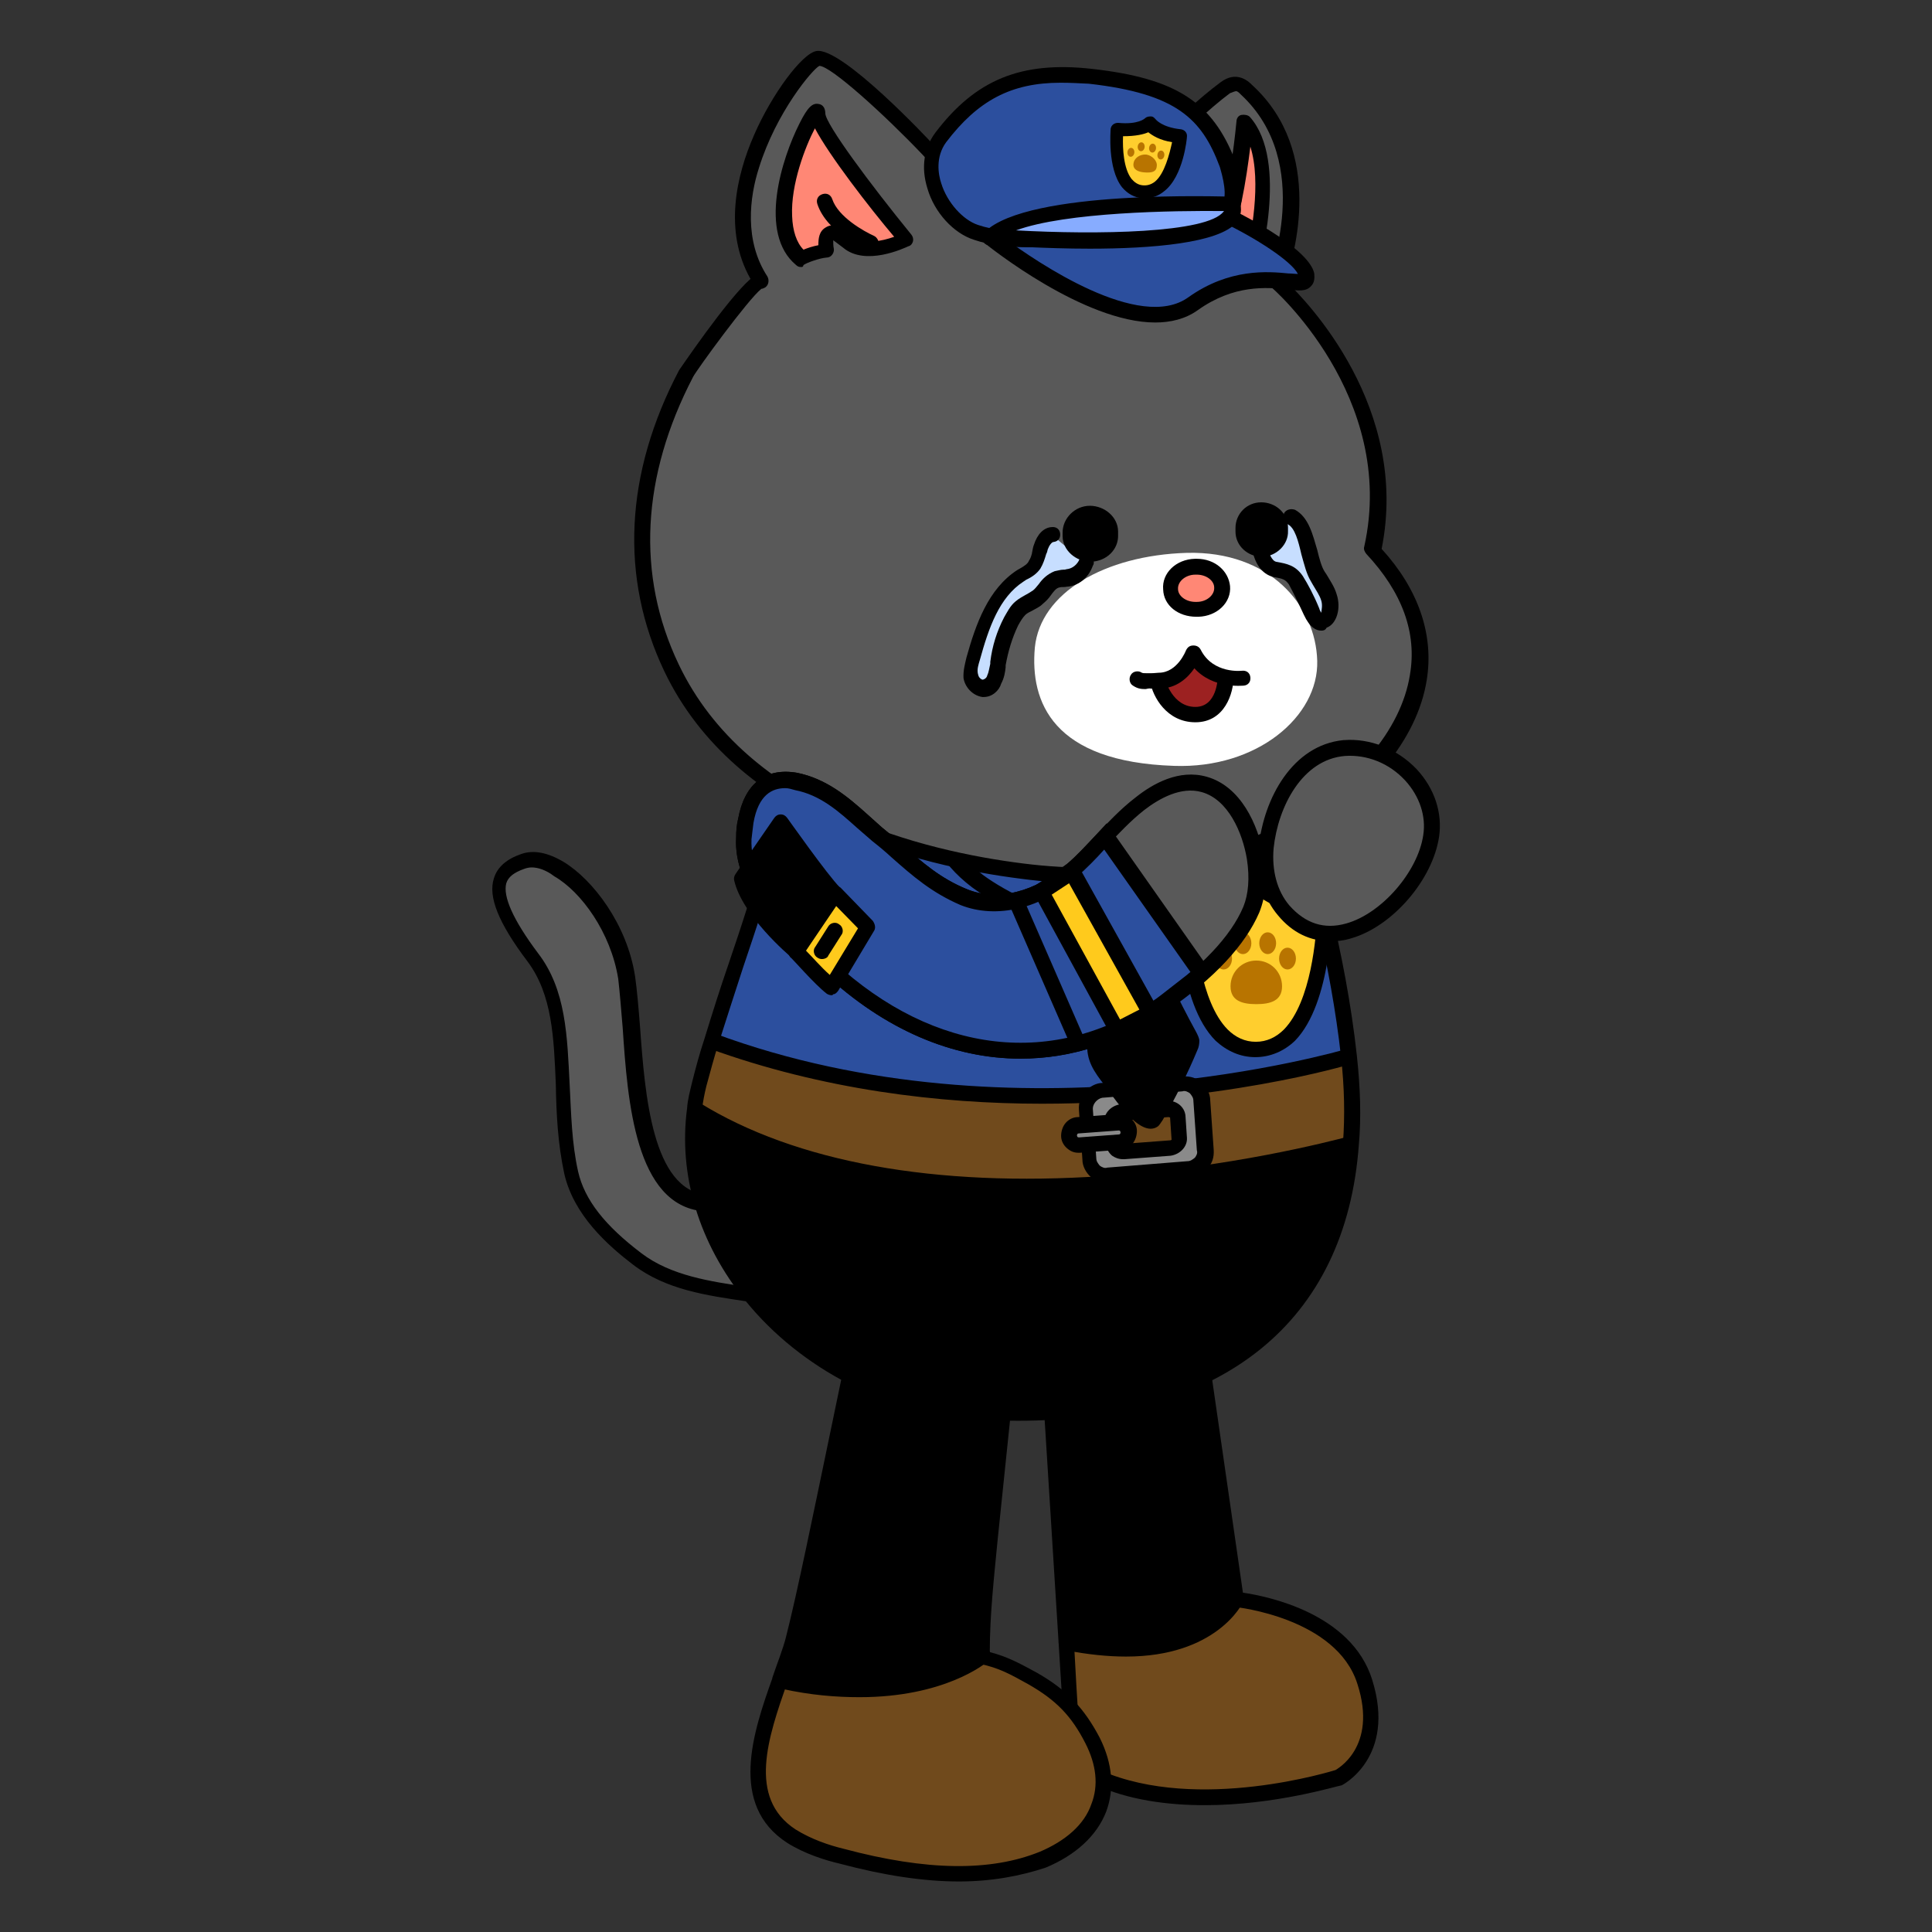<?xml version="1.0" encoding="utf-8"?>
<!-- Generator: Adobe Illustrator 26.0.3, SVG Export Plug-In . SVG Version: 6.00 Build 0)  -->
<svg version="1.1" id="레이어_1" xmlns="http://www.w3.org/2000/svg" xmlns:xlink="http://www.w3.org/1999/xlink" x="0px"
	 y="0px" viewBox="0 0 390 390" style="enable-background:new 0 0 390 390;" xml:space="preserve">
<rect x="0" y="0" width="390" height="390" fill="#333333" stroke="none"/>
<style type="text/css">
	.st0{fill:#595959;}
	.st1{fill:#704A1C;}
	.st2{fill:#2C4F9E;}
	.st3{fill:#8A8A8A;}
	.st4{fill:#FFCE2E;}
	.st5{fill:#B87400;}
	.st6{fill:#FFFFFF;}
	.st7{fill:#9C2121;}
	.st8{fill:#FF8775;}
	.st9{fill:#C7DEFF;}
	.st10{fill-rule:evenodd;clip-rule:evenodd;fill:#FF8775;}
	.st11{fill-rule:evenodd;clip-rule:evenodd;}
	.st12{fill:none;}
	.st13{fill:#FFCA1C;}
	.st14{fill:#87ACFF;}
</style>
<g>
	<g>
		<path class="st0" d="M142,242.7c-15.5-1.6-13.8-31.9-15.8-45.6s-13.9-25.8-20.7-23.4c-6.8,2.5-6.4,8.1,2,19.4
			c8.4,11.3,4.4,27.6,7.8,43.4c1.6,7.4,7.5,13.1,13.3,17.4c6.8,5.1,15.7,6.1,23.8,7.3c6.2,0.9,19.7-2.5,17-11.5
			c-0.7-2.5-3.2-4.2-5.7-4.9c-2.5-0.7-5.2-0.7-7.8-0.9C151.5,243.8,146.5,243.1,142,242.7z"/>
	</g>
	<g>
		<path d="M154.6,263.1c-0.9,0-1.6,0-2.3-0.1l-1.6-0.3c-8-1.2-16.2-2.3-22.9-7.4c-5.1-3.9-12-10-13.9-18.4c-1.3-6.1-1.6-12-1.7-18
			c-0.4-9.4-0.7-18.1-5.7-24.8c-5.9-7.8-8-13.1-6.8-16.8c0.7-2.3,2.6-3.9,5.5-4.9c2.5-0.9,5.4-0.3,8.6,1.6
			c5.9,3.6,12.8,12.6,14.4,23.1c0.4,2.8,0.7,6.4,1,10.2c1,13.9,2.5,32.9,13.5,33.9l0,0c1.5,0.1,3,0.3,4.6,0.4
			c3.2,0.3,6.4,0.7,9.3,0.9h1.5c2.2,0.1,4.5,0.1,6.7,0.9c3.3,1,5.9,3.3,6.7,6.1c0.9,3,0.3,5.8-1.6,8.1
			C166.1,261.5,159.4,263.1,154.6,263.1z M107.3,175.1c-0.4,0-1,0.1-1.5,0.3c-2,0.7-3.2,1.6-3.6,2.9c-0.7,2.6,1.3,7.3,6.4,14.1
			c5.7,7.4,5.9,16.8,6.4,26.7c0.3,5.7,0.4,11.6,1.7,17.4c1.3,5.7,5.4,10.9,12.8,16.5c5.9,4.5,13.9,5.7,21.5,6.8l1.6,0.3
			c3.9,0.6,11.2-0.7,14.2-4.4c1.3-1.5,1.6-3.2,1-5.2s-2.8-3.3-4.6-3.9c-1.9-0.6-3.8-0.6-5.9-0.7l-1.5-0.1c-3-0.1-6.2-0.6-9.4-0.9
			c-1.6-0.1-3-0.3-4.5-0.4l0,0c-13.6-1.3-15.2-21.9-16.2-37c-0.3-3.6-0.6-7.3-0.9-9.9c-1.5-9.4-7.5-17.6-12.9-20.7
			C110.2,175.6,108.6,175.1,107.3,175.1z"/>
	</g>
</g>
<g>
	<g>
		<g id="XMLID_190_">
			<g>
				<g>
					<path d="M140.2,224c-4.4,31.5,25.5,59,56.6,60.9c42.4,2.6,73-14.1,75.7-54C268.2,232.2,188.3,253.6,140.2,224z"/>
				</g>
				<g>
					<path class="st1" d="M141.2,218.9c-0.4,1.7-0.7,3.3-0.9,5.1c48,29.6,128,8.3,132.4,7c0.4-5.5,0.3-11.3-0.4-17.7
						c0,0-65.9,20-128.5-3.2C142.7,212.9,142,216,141.2,218.9z"/>
				</g>
				<g>
					<path class="st2" d="M155.6,171.9c-3.3,13.2-8.1,25.4-11.9,38.2c62.7,23.2,128.5,3.2,128.5,3.2c-4.5-41.6-22.8-82.4-22.8-82.4
						S169,141,167.1,141.3C168.8,141.3,156.2,169.8,155.6,171.9z"/>
				</g>
			</g>
			<g>
				<g>
					<path d="M205.5,286.8c-2.8,0-5.7-0.1-8.7-0.3c-17.6-1.2-35-10-46.3-23.9c-9.4-11.6-13.6-25.4-11.8-38.9c0.1-1.7,0.6-3.5,1-5.2
						c0.7-2.8,1.5-5.8,2.5-8.8c1.6-5.2,3.2-10.3,4.9-15.2c2.5-7.4,5.1-15.1,7-22.9c0.1-0.7,1.2-3,3.2-7.7c2.8-6.5,8.4-20.2,8.4-22.2
						c0,0.1,0,0.4,0.4,0.7l1-1v-1.7c1.7-0.3,78.9-9.9,82.3-10.3l1.2-0.1l0.4,1c0.1,0.4,18.4,41.5,22.9,82.8c0.7,6.4,0.9,12.5,0.4,18
						C271.7,266.8,246.9,286.8,205.5,286.8z M168.7,142.6c-0.4,2.5-2.6,8-8.6,22.3c-1.5,3.3-2.8,6.8-3,7.3c-2,8-4.6,15.7-7.1,23.1
						c-1.6,4.9-3.3,10.2-4.9,15.2c-1,3-1.7,5.9-2.5,8.7c-0.4,1.6-0.7,3.2-0.9,4.8c-1.7,12.6,2.2,25.5,11.2,36.4
						c10.9,13.2,27.3,21.8,44.1,22.8c44.4,2.8,71.5-16.4,74.1-52.5c0.4-5.4,0.3-11.2-0.4-17.4c-4.1-37-19.3-74-22.2-80.7
						C239.2,133.7,178.8,141.3,168.7,142.6z"/>
				</g>
				<g>
					<path d="M210.3,222.8c-20.6,0-44.2-2.8-67.3-11.2l0.6-1.5v-1.6l0.6,0.1c61.4,22.8,126.9,3.3,127.5,3.2l0.9,3
						C272.2,215,245.7,222.8,210.3,222.8z"/>
				</g>
				<g>
					<path d="M207.1,241.2c-23.1,0-47.9-3.8-67.7-16l-0.7-0.4V224h1.6v-1.6l0.6,0.6l0.3-0.4c19.4,12,47.6,17.1,81.5,14.8
						c25.5-1.7,45.8-7,49.6-8l1.3,2.9l-0.6,0.1C267.9,233.8,239.5,241.2,207.1,241.2z"/>
				</g>
			</g>
		</g>
	</g>
	<g>
		<g>
			<path class="st3" d="M219.2,224l0.7,10c0.1,2,1.9,3.5,3.9,3.3L240,236c2-0.1,3.5-1.9,3.3-3.9l-0.7-10c-0.1-2-1.9-3.5-3.9-3.3
				l-16.2,1.3C220.5,220.3,219,222.1,219.2,224z M224.5,226.3c-0.1-1,0.7-1.7,1.9-1.9l9.3-0.7c1-0.1,2,0.6,2,1.6l0.3,4.5
				c0.1,1-0.7,1.7-1.9,1.9l-9.3,0.7c-1,0.1-2-0.6-2-1.6L224.5,226.3z"/>
		</g>
		<g>
			<path d="M223.5,238.9c-1.3,0-2.5-0.4-3.3-1.3c-1-0.9-1.7-2.2-1.7-3.5l-0.7-10l0,0c-0.1-1.5,0.3-2.8,1.3-3.8
				c0.9-1,2.2-1.7,3.5-1.7l16.2-1.3c1.5-0.1,2.8,0.3,3.8,1.3c1,0.9,1.7,2.2,1.7,3.5l0.7,10c0.1,1.5-0.3,2.8-1.3,3.8
				c-0.9,1-2.2,1.7-3.5,1.7l-16.4,1.3C223.6,238.9,223.6,238.9,223.5,238.9z M220.6,223.8l0.7,10c0,0.6,0.3,1,0.7,1.5
				c0.4,0.3,1,0.6,1.5,0.4l16.2-1.3c0.6,0,1-0.3,1.5-0.7c0.3-0.4,0.6-0.9,0.4-1.5l-0.7-10c0-0.6-0.3-1-0.7-1.5
				c-0.4-0.3-1-0.6-1.5-0.4l-16.2,1.3C221.5,221.8,220.6,222.8,220.6,223.8L220.6,223.8z M226.7,234c-0.9,0-1.6-0.3-2.2-0.7
				c-0.7-0.6-1.2-1.5-1.3-2.3l-0.3-4.5l0,0c-0.1-1.7,1.3-3.3,3.3-3.6l9.3-0.7c2-0.1,3.6,1.2,3.8,3l0.3,4.5c0.1,1.7-1.3,3.3-3.3,3.6
				L227,234C227,234,226.8,234,226.7,234z M226.1,226.3l0.3,4.5c0,0,0.1,0.1,0.4,0.1l9.3-0.7c0.3,0,0.3-0.1,0.4-0.1l-0.3-4.5
				c0,0-0.1-0.1-0.4-0.1l-9.3,0.7C226.3,226.1,226.1,226.1,226.1,226.3z"/>
		</g>
	</g>
	<g>
		<g>
			<path class="st3" d="M217,231.1l9.9-0.7c0.6,0,1-0.6,1-1.2l-0.1-1.7c0-0.6-0.6-1-1.2-1l-9.9,0.7c-0.6,0-1,0.6-1,1.2l0.1,1.7
				C215.8,230.8,216.4,231.2,217,231.1z"/>
		</g>
		<g>
			<path d="M217.7,232.7c-0.9,0-1.6-0.3-2.3-0.9c-0.7-0.6-1.2-1.5-1.2-2.5c0-0.9,0.3-1.9,0.9-2.6s1.5-1.2,2.5-1.2l8.1-0.6
				c1,0,1.9,0.3,2.6,0.9c0.7,0.6,1.2,1.5,1.2,2.5c0,0.9-0.3,1.9-0.9,2.6c-0.6,0.7-1.5,1.2-2.5,1.2l-8.1,0.6
				C217.8,232.7,217.8,232.7,217.7,232.7z M225.8,228.2L225.8,228.2l-8.1,0.6c-0.1,0-0.3,0.1-0.3,0.4c0,0.1,0,0.1,0.1,0.3
				c0,0,0.1,0.1,0.3,0.1l0,0l8.1-0.6c0.1,0,0.3-0.1,0.3-0.4c0-0.1,0-0.1-0.1-0.3C226,228.2,226,228.2,225.8,228.2z"/>
		</g>
	</g>
	<g>
		<g>
			<path d="M231.6,184.4c-0.3,0.3-0.6,0.7-0.7,1.2c-0.1,0.4,0.1,1,0.3,1.5c3.2,7.3,6.5,14.4,10.3,21.3c0.3,0.6,0.6,1.2,0.6,1.7
				c0,0.6-0.1,1.3-0.4,1.9c-2,4.8-4.4,9.6-7,14.1c-0.3,0.4-0.6,1-1,1.3c-3.6,2.5-9-6.1-10.7-8.3c-2.2-2.8-3.8-5.1-3.5-8.7
				c0.3-3.3,1.9-6.5,2.6-9.9c1-3.9,2.3-8.8,2-12.9c0-0.7-0.6-1.2-1-1.6c-1.6-1.6-3.3-3-4.6-4.9c-1.3-1.9-2.2-4.2-1.6-6.4
				c1.3-5.5,8.7-6.4,12.6-3.3c1.6,1.3,3.3,3.2,4.6,4.6C236.7,178.5,233.8,181.7,231.6,184.4z"/>
		</g>
	</g>
	<g>
		<g>
			<path class="st2" d="M250.1,152.1c1.9,8.8-1.2,19.7-7.4,25.4c-2.6,2.3-3,2.8-6.2,2c-4.1-1-8.3-3.9-11.6-6.1
				c-2.5,2.9-4.1,9.7-7.7,11.5c-4.6,2.3-16.5-4.5-20-7.1c-5.1-3.9-9.1-9.3-8.3-16.1c1.9-13.9,18.1-21.8,30.9-23.8
				c9.1-1.3,21.6,0,28.7,6.5C251.1,146.8,249.5,149.4,250.1,152.1z"/>
		</g>
		<g>
			<path d="M214.8,187.1c-6.7,0-16.5-6.4-18.6-8c-6.7-5.1-9.7-11.2-8.8-17.6c1.9-14.2,18-22.9,32.4-25.1c9.6-1.5,22.6,0.1,30,7
				c2,1.9,1.9,4.2,1.9,5.9c0,0.9-0.1,1.7,0,2.5l0,0c2,9.6-1.3,20.9-8,26.8c-2.9,2.6-3.9,3.3-7.7,2.3c-3.8-0.9-7.5-3.5-10.7-5.4
				c-0.6,0.9-1.2,2-1.6,3.2c-1.5,3-3,6.2-5.7,7.5C217.1,187,216,187.1,214.8,187.1z M226.7,139.2c-2.2,0-4.4,0.1-6.4,0.4
				c-13.1,2-28,9.9-29.6,22.3c-0.7,5.2,1.9,10.2,7.7,14.7c4.4,3.3,14.9,8.7,18.3,7c1.7-0.9,3-3.6,4.4-6.2c0.9-1.9,1.7-3.6,2.9-4.9
				l0.9-1l2.5,1.6c2.9,1.9,6.5,4.2,9.9,5.1c2.3,0.6,2.3,0.6,4.6-1.5c5.9-5.4,8.8-15.7,7.1-24.1c-0.3-1.2-0.1-2.3-0.1-3.3
				c0.1-1.7,0.1-2.6-0.9-3.5C242.5,141.1,234.2,139.2,226.7,139.2z"/>
		</g>
	</g>
</g>
<g id="XMLID_189_">
	<g>
		<g>
			<path d="M240.2,258l-29.2,6.5c0,0,2.6,41.1,4.2,66.9c27.3,5.7,34.4-8.7,34.4-8.7L240.2,258z"/>
		</g>
		<g>
			<path class="st1" d="M215.2,331.5c0.7,11.2,1.2,19.4,1.2,20.5c0,3.3,5.1,6.8,5.1,6.8c20.5,9,48.6,0,48.6,0s10-4.8,5.4-19.4
				c-4.6-14.7-26-16.7-26-16.7S242.5,337.1,215.2,331.5z"/>
		</g>
	</g>
	<g>
		<g>
			<path d="M243.2,364.4c-7.4,0-15.4-1-22.3-4.2l-0.3-0.1c-0.6-0.4-5.7-4.2-5.7-8.1c0-1.2-0.9-15.7-1.2-20.3
				c-1.6-25.8-4.2-66.9-4.2-66.9l-0.1-1.3l32.1-7.1l9.4,65.1c4.8,0.7,21.9,4.1,26.1,17.6c4.9,15.7-6.1,21.3-6.2,21.3
				C269.9,360.5,257.5,364.4,243.2,364.4z M222.2,357.4c19.7,8.6,47.1,0,47.4-0.1c0.1-0.1,8.6-4.5,4.4-17.4
				c-4.2-13.3-24.4-15.5-24.7-15.5l-1.2-0.1l-9.3-64.1l-26.1,5.8c0.4,7.3,2.8,42.5,4.1,65.6l0,0c0.7,13.3,1.2,19.6,1.2,20.6
				C218,353.6,220.7,356.3,222.2,357.4z"/>
		</g>
		<g>
			<path d="M227.3,334.4c-3.6,0-7.7-0.4-12.3-1.3c-0.7-0.1-1.3-0.7-1.3-1.6c0-1,0.9-1.7,1.9-1.6c25.7,5.4,32.4-7.4,32.5-8
				c0.4-0.7,1.3-1.2,2.2-0.7c0.7,0.4,1.2,1.3,0.7,2C250.8,323.9,245.4,334.4,227.3,334.4z"/>
		</g>
	</g>
</g>
<g id="XMLID_188_">
	<g>
		<g>
			<path class="st1" d="M157.4,339.1c-3.9,11.2-8.4,24.5,2.3,31.3c3,2,6.5,3.2,10.2,4.1c12.6,3.3,28.1,5.7,40.6,0.6
				c10.6-4.2,15.4-13.3,10.2-24.1c-3-5.9-6.5-9.4-12.2-12.6c-3.6-2-6.2-3.5-10.3-4.2c0,0-12.8,10.7-40.2,5.1L157.4,339.1z"/>
		</g>
		<g>
			<path d="M157.4,339.1l0.6,0.3c27.4,5.7,40.2-5.1,40.2-5.1c0-8.7,0.9-17.6,1.7-26.3c1.5-14.1,2.9-28,4.4-42.1l-31.8,6.4
				c-1.3,5.2-8.7,43.8-12.3,58C159.7,333,158.5,336.1,157.4,339.1z"/>
		</g>
	</g>
	<g>
		<g>
			<path d="M193.6,379.8c-7.1,0-15.1-1.2-24.1-3.6c-3-0.7-7.1-2-10.6-4.2c-11.9-7.7-6.8-22.5-3-33.2v-0.1c1-3,2.2-5.9,2.8-8.4
				c2.2-8.6,5.7-25.8,8.6-39.7c1.9-9,3.3-16.1,3.8-18.1l0.3-1l34.8-7.1l-4.8,46.3c-0.7,7.4-1.6,15.1-1.6,22.8
				c3.5,0.9,5.9,2.2,9.4,4.1c6.2,3.5,9.7,7.3,12.8,13.2c2.6,5.2,3,10.3,1.3,14.9c-1.9,4.9-6.2,8.8-12.2,11.3
				C206,378.7,200.1,379.8,193.6,379.8z M157.4,339.1l1.5,0.6c-3.8,10.9-8.1,23.2,1.7,29.6c3.2,2,6.8,3.2,9.7,3.9
				c16.8,4.5,29.7,4.6,39.6,0.6c5.2-2.2,9-5.5,10.4-9.6c1.5-3.8,1-8-1.2-12.3c-2.8-5.5-5.9-8.7-11.5-11.9c-3.6-2-5.9-3.3-9.7-4.1
				l-1.3-0.3v-1.3c0-8.1,0.9-16.4,1.6-24.4l4.4-41.9l-28.7,5.8c-0.7,2.9-2,9.6-3.5,17.1c-2.8,13.9-6.4,31.3-8.6,39.9
				c-0.6,2.6-1.7,5.5-2.8,8.7L157.4,339.1z"/>
		</g>
		<g>
			<path d="M173.5,342.6c-4.6,0-9.9-0.4-15.7-1.7c-0.9-0.1-1.5-1-1.2-1.9c0.1-0.9,1-1.5,1.9-1.2c26.3,5.5,38.7-4.6,38.9-4.8
				c0.7-0.6,1.6-0.4,2.2,0.1c0.6,0.7,0.4,1.6-0.1,2.2C198.8,335.9,190.6,342.6,173.5,342.6z"/>
		</g>
	</g>
</g>
<g>
	<g>
		<path d="M189.8,203.1c-0.1,0-0.3,0-0.4-0.1l-12.3-4.1c-0.7-0.3-1.2-1-1-1.7l1.7-9.4c0.1-0.7,0.9-1.3,1.6-1.3l24.7,1.6
			c0.9,0,1.5,0.7,1.5,1.5l0.3,9.1c0,0.7-0.6,1.5-1.3,1.6l-14.4,2.6C190,203.1,189.8,203.1,189.8,203.1z M179.3,196.4l10.6,3.5
			l12.6-2.3l-0.3-6.4l-21.8-1.5L179.3,196.4z"/>
	</g>
</g>
<g>
	<g>
		<g>
			<path class="st4" d="M267.5,183c-10.9,0-13.9-4.9-13.9-4.9s-3,4.9-13.9,4.9c0,0-0.1,28.7,13.9,28.7S267.5,183,267.5,183z"/>
		</g>
		<g>
			<path d="M253.4,213.4c-3,0-5.7-1.2-8-3.3c-7.7-7.7-7.5-26.1-7.5-27c0-0.9,0.7-1.6,1.6-1.6c9.7,0,12.6-4.1,12.6-4.2
				c0.3-0.4,0.9-0.7,1.3-0.7c0.6,0,1,0.3,1.3,0.7c0,0,2.9,4.2,12.6,4.2c0.9,0,1.6,0.7,1.6,1.6c0,0.7,0,19.3-7.5,27
				C259.2,212.2,256.4,213.4,253.4,213.4z M241.1,184.6c0.1,4.5,1.2,17.6,6.7,23.2c1.6,1.6,3.5,2.5,5.7,2.5s4.1-0.9,5.7-2.5
				c5.5-5.7,6.5-18.7,6.7-23.2c-6.8-0.3-10.6-2.6-12.3-4.1C251.6,182,247.9,184.2,241.1,184.6z"/>
		</g>
	</g>
	<g>
		<g>
			<g>
				<path class="st5" d="M258.8,199.1c0,2.9-2.3,3.6-5.2,3.6s-5.2-0.7-5.2-3.6c0-2.9,2.3-5.2,5.2-5.2S258.8,196.2,258.8,199.1z"/>
			</g>
		</g>
		<g>
			<g>
				<g>
					<ellipse class="st5" cx="247" cy="193.5" rx="1.7" ry="2.2"/>
				</g>
			</g>
			<g>
				<g>
					<ellipse class="st5" cx="259.9" cy="193.5" rx="1.7" ry="2.2"/>
				</g>
			</g>
		</g>
		<g>
			<g>
				<g>
					<ellipse class="st5" cx="250.9" cy="190.4" rx="1.7" ry="2.2"/>
				</g>
			</g>
			<g>
				<g>
					<ellipse class="st5" cx="255.9" cy="190.4" rx="1.7" ry="2.2"/>
				</g>
			</g>
		</g>
	</g>
</g>
<g>
	<g>
		<path class="st0" d="M135.6,134.7c11.9,25,40.6,37.3,70.8,41.1c18.1,2.3,38,0.1,54.4-8.7c21.8-11.6,36.6-35.1,16.2-56.4
			c7-31.5-19.6-54.1-19.6-54.1s10.2-24.1-5.9-38.7c0,0-1.5-2.3-4.2-0.3c-8.7,6.5-22.8,21.3-26.1,27.1c0,0-14.4-1-22.1,0.3
			c0,0-7-9.6-11.9-14.9S168.4,11.1,165,11.7c-3.3,0.6-23.4,27.3-11.5,45c-0.9-1.3-14.5,17.6-15.1,18.6
			C126.9,97.3,127.5,117.8,135.6,134.7z"/>
	</g>
	<g>
		<path d="M219.7,178.3c-4.5,0-9-0.3-13.5-0.9c-20.7-2.6-57.6-11.5-72.1-41.9c-9-18.9-8-39.9,3-60.8c0.1-0.1,9.6-14.2,14.4-18.4
			c-5.5-9.7-2.8-21,0.7-29c3.6-8.3,9.7-16.5,12.6-17c5.1-0.9,22.8,18,23.6,18.9c4.2,4.5,9.7,11.9,11.5,14.4c6.8-1,17.3-0.4,20.5-0.3
			c4.2-6.5,17.6-20.5,26-26.7c1.6-1.2,2.9-1.2,3.8-1c1.3,0.3,2.2,1.2,2.6,1.6c14.7,13.5,8.4,34.5,6.7,39.5
			c4.5,4.2,25.1,25.7,19.4,54.1c7.4,8.1,10.6,17.3,9.1,26.5c-1.9,12-11.8,23.9-26.4,31.8C249.5,174.9,235.1,178.3,219.7,178.3z
			 M153.7,58.3c-2.6,2-13.1,16.4-13.8,17.8c-10.4,20-11.5,40-2.9,58l0,0c13.9,29.2,49.6,37.7,69.5,40.2c19.6,2.5,38.6-0.6,53.4-8.6
			c13.6-7.4,22.9-18.3,24.7-29.4c1.5-8.6-1.6-16.8-8.8-24.5c-0.3-0.4-0.6-0.9-0.4-1.5c6.7-30.2-18.7-52.4-19-52.5
			c-0.6-0.4-0.7-1.2-0.4-1.7c0.1-0.3,9.4-23.2-5.5-37c-0.1-0.1-0.1-0.1-0.3-0.3l0,0c0,0-0.3-0.3-0.6-0.4c-0.4,0-0.9,0.3-1.3,0.4
			c-8.3,6.2-22.3,20.9-25.5,26.7c-0.3,0.6-0.9,0.9-1.5,0.9c-0.1,0-14.2-1-21.6,0.3c-0.6,0.1-1.2-0.1-1.6-0.6c0-0.1-7-9.6-11.8-14.8
			c-7.7-8.1-18.6-18-20.9-18c-1.3,0.6-8.7,9.3-12.2,20.6c-1.9,5.9-3,14.7,1.7,21.9l0,0l0,0c0.4,0.7,0.3,1.7-0.4,2.2
			C154.3,58.1,154,58.3,153.7,58.3z M152.3,57.6L152.3,57.6L152.3,57.6z M152.3,57.6L152.3,57.6L152.3,57.6z"/>
	</g>
</g>
<g>
	<g>
		<path class="st6" d="M208.9,130.7c-1,11,3.6,23.1,28.1,23.9c16.8,0.6,29.2-10,28.9-21.2c-0.3-11.2-9.6-22.2-26.3-21.8
			C222.9,112.1,210,119.7,208.9,130.7z"/>
	</g>
</g>
<g>
	<g>
		<path class="st7" d="M247.4,136.6c0,0-0.1,7.5-6.1,7.5s-7.5-6.8-7.5-6.8s4.2-1.7,6.8-4.2L247.4,136.6z"/>
	</g>
</g>
<g>
	<g>
		<path class="st0" d="M229.5,58.7c3.2,2.8,14.1-0.6,11.6-7.7s-11-1.2-11-1.2s7.7-10.6-0.4-14.1c-8.1-3.5-10.2,6.8-10.2,6.8
			s1.5-5.8-3.2-7.4c-9.6-3.2-11.6,7.5-6.2,13.2"/>
	</g>
	<g>
		<path d="M232.6,61.2c-1.6,0-3.2-0.4-4.4-1.3c-0.7-0.6-0.7-1.6-0.1-2.2c0.6-0.7,1.6-0.7,2.2-0.1c1.2,1,4.6,0.7,7.1-0.9
			c1.3-0.9,2.8-2.5,1.9-5.1c-0.4-1.2-1-1.9-1.9-2.2c-2.2-0.7-5.5,1.2-6.7,1.9c-0.6,0.4-1.5,0.3-2-0.1c-0.6-0.6-0.6-1.5-0.1-2
			c1-1.5,3.6-5.9,2.9-9c-0.3-1.2-1.2-2.2-2.6-2.8c-1.7-0.7-3-0.9-4.4-0.1c-2.2,1-3.2,4.5-3.5,5.4c0,0.1,0,0.3-0.1,0.4
			c-0.1,0.9-1,1.3-1.9,1.2c-0.9-0.1-1.3-1-1.2-1.9c0,0,0-0.1,0-0.3c0.1-0.9,0.6-4.4-2.2-5.2c-2-0.7-4.8-1-6.2,1.3
			c-1.5,2.2-1.2,6.4,1.6,9.3c0.6,0.6,0.6,1.6,0,2.2c-0.6,0.6-1.6,0.6-2.2,0c-3.5-3.6-4.5-9.4-2-13.2c0.9-1.5,3.8-4.6,9.9-2.6
			c1.7,0.6,2.9,1.6,3.5,2.9c0.7-1,1.6-1.9,2.8-2.5c2-1,4.5-1,7,0.1c2.3,1,3.8,2.6,4.4,4.8c0.6,2.5,0,5.1-0.9,7.3
			c1.6-0.4,3.3-0.6,4.9-0.1c1.3,0.4,3,1.5,3.9,4.2c1.2,3.3,0,6.5-3.2,8.7C237.4,60.5,235,61.2,232.6,61.2z"/>
	</g>
</g>
<g>
	<g>
		<path class="st8" d="M182.9,48.6c0,0-17.8-21.8-17.8-25.5c0-3.6-12.9,21.3-3.3,29.3c0,0,3.2-1.3,5.1-1.5c0,0-1.5-6.8,4.5-1.7
			C175.2,52.2,182.9,48.6,182.9,48.6z"/>
	</g>
	<g>
		<path d="M161.7,53.9c-0.4,0-0.7-0.1-1-0.4c-7.7-6.4-2.9-21.5,0.7-28.6c1.6-3.2,2.6-4.2,3.9-3.9c0.7,0.1,1.3,0.7,1.3,1.9
			c0.1,2.2,9,14.2,17.4,24.5c0.3,0.4,0.4,0.9,0.3,1.3s-0.4,0.9-0.9,1c-0.9,0.4-8.7,4.1-13.2,0.3c-1.2-0.9-1.7-1.3-2-1.5
			c0,0.4,0,1.2,0.1,1.6c0.1,0.4,0,0.9-0.3,1.3c-0.3,0.4-0.7,0.6-1.2,0.6c-1.3,0.1-3.9,1-4.6,1.5C162.1,53.9,162,53.9,161.7,53.9z
			 M164.5,25.9c-1.9,3.6-4.9,11.3-4.6,17.7c0.1,3,0.9,5.4,2.3,6.8c0.7-0.3,1.9-0.7,3-0.9c0-1.3,0.1-2.8,1.5-3.6
			c1.9-1.2,4.2,0.4,5.8,1.9c1.9,1.6,5.5,0.9,8,0C175.5,41.9,167.4,31.4,164.5,25.9z"/>
	</g>
</g>
<g>
	<g>
		<path class="st8" d="M175.8,49.1c0,0-7.5-3.3-9.3-8.4"/>
	</g>
	<g>
		<path d="M175.8,50.7c-0.1,0-0.4,0-0.6-0.1c-0.3-0.1-8.3-3.6-10.2-9.4c-0.3-0.9,0.1-1.7,1-2c0.9-0.3,1.7,0.1,2,1
			c1.2,3.6,6.4,6.5,8.4,7.4c0.7,0.3,1.2,1.3,0.9,2C176.9,50.5,176.4,50.7,175.8,50.7z"/>
	</g>
</g>
<g>
	<g>
		<path class="st8" d="M251.4,24.5c0,0-2.2,23.8-6.1,26.1l7.4,3.9C252.5,54.5,258.8,32.9,251.4,24.5z"/>
	</g>
	<g>
		<path d="M252.5,56.1c-0.3,0-0.6,0-0.7-0.1l-7.4-3.9c-0.4-0.3-0.9-0.7-0.9-1.3s0.3-1.2,0.7-1.5c1.7-1,4.2-12.5,5.4-24.8
			c0-0.6,0.4-1.2,1-1.3c0.6-0.1,1.3,0,1.7,0.4c8,9,1.7,30.6,1.6,31.5c-0.1,0.4-0.4,0.9-0.9,1C253,56,252.8,56.1,252.5,56.1z
			 M247.6,50l3.9,2.2c1-4.4,3.2-15.4,0.9-22.6C251.6,36.1,250.1,45.8,247.6,50z"/>
	</g>
</g>
<g>
	<g>
		<path class="st9" d="M212.6,108.2c-1.2,0.1-2,1.5-2.5,2.6c-0.4,1.2-0.6,2.5-1.3,3.5c-0.7,1-1.9,1.6-2.9,2.2
			c-5.5,3.6-7.7,10.4-9.4,16.7c-0.3,1.2-0.6,2.3-0.4,3.5c0.1,1.2,1,2.3,2.2,2.5c1.2,0.1,2.2-0.7,2.6-1.7c0.4-1,0.6-2.2,0.7-3.2
			c0.4-2.9,1.3-5.8,2.6-8.6c0.4-1,1-2,1.9-2.8c1-0.9,2.5-1.3,3.5-2.2c1.3-1.2,2.2-3,3.8-3.6c0.7-0.3,1.5-0.1,2.2-0.3
			c1.6-0.3,3-1.5,3.8-2.9"/>
	</g>
	<g>
		<path d="M198.6,140.7c-0.1,0-0.3,0-0.3,0c-2-0.3-3.5-2-3.8-3.8c-0.1-1.5,0.3-2.9,0.6-4.2c1.9-6.8,4.4-13.8,10.2-17.6l0.7-0.4
			c0.7-0.4,1.5-0.9,1.7-1.5c0.3-0.4,0.6-1.2,0.7-2c0.1-0.4,0.1-0.7,0.3-1.2c0.7-2.2,2-3.5,3.6-3.6c0.9-0.1,1.6,0.4,1.7,1.3
			s-0.4,1.6-1.3,1.7c-0.4,0-0.9,0.7-1.2,1.5c-0.1,0.3-0.1,0.6-0.3,0.9c-0.3,1-0.6,2-1.2,3c-0.7,1-1.7,1.7-2.8,2.2l-0.6,0.4
			c-4.9,3.2-7,9.3-8.8,15.8c-0.3,1-0.6,1.9-0.4,2.8c0.1,0.6,0.4,1,0.9,1.2c0.3,0,0.9-0.3,1-0.9c0.3-0.6,0.4-1.5,0.6-2.3v-0.4
			c0.4-3.2,1.3-6.1,2.8-9c0.6-1,1.2-2.3,2.3-3.2c0.7-0.6,1.5-1,2-1.3c0.6-0.3,1-0.6,1.5-0.9c0.4-0.3,0.7-0.7,1.2-1.3
			c0.7-1,1.7-2,3.2-2.6c0.6-0.1,1.2-0.3,1.7-0.3c0.3,0,0.4,0,0.7-0.1c1.2-0.1,2.2-1,2.6-2c0.4-0.7,1.3-1.2,2-0.7
			c0.7,0.4,1.2,1.3,0.7,2c-0.9,2.5-2.8,3.9-4.9,4.2c-0.3,0-0.6,0.1-0.9,0.1c-0.4,0-0.7,0-1,0.1c-0.6,0.1-1.2,0.9-1.7,1.6
			c-0.4,0.6-1,1.2-1.6,1.7c-0.6,0.6-1.3,0.9-2,1.3c-0.6,0.3-1.2,0.6-1.5,0.9c-0.6,0.6-1,1.3-1.5,2.2c-1.2,2.5-2,5.2-2.5,8v0.4
			c-0.1,1-0.3,2.2-0.9,3.3C201.7,139.4,200.3,140.7,198.6,140.7z"/>
	</g>
</g>
<g>
	<g>
		<path class="st9" d="M254.4,111.5c0.4,1.5,1.3,3.2,2.8,3.5c2,0.3,3.2,0.6,4.4,2.2c1.2,1.7,2.3,4.2,3.2,6.2c2,4.9,4.5,0.7,3.5-2.8
			c-0.4-1.5-1.5-2.8-2.3-4.2c-2-3.2-1.7-10.2-5.2-12"/>
	</g>
	<g>
		<path d="M266.7,127.3c-1,0-2.3-0.6-3.5-3.2c-1.2-2.6-2.2-4.6-3-6.1c-0.7-1-1.2-1.2-3-1.5c-2.9-0.6-3.9-3.5-4.2-4.6
			c-0.3-0.9,0.1-1.7,1-2c0.9-0.3,1.7,0.1,2,1c0.1,0.6,0.7,2.3,1.6,2.5c2.2,0.4,3.9,0.7,5.4,2.9c1,1.6,2.2,3.8,3.3,6.5
			c0.1,0.4,0.3,0.7,0.4,0.9c0.1-0.6,0.3-1.6,0-2.5c-0.3-1-1-2-1.7-3.2l-0.4-0.7c-0.9-1.5-1.3-3.3-1.9-5.4c-0.6-2.6-1.3-5.4-2.8-6.1
			c-0.7-0.4-1-1.3-0.7-2.2c0.4-0.7,1.3-1,2.2-0.7c2.8,1.5,3.6,5.1,4.5,8.1c0.4,1.7,0.9,3.5,1.5,4.4l0.4,0.6c0.7,1.2,1.6,2.5,2,3.9
			c1,2.9,0,6.1-2,6.8C267.5,127.3,267,127.3,266.7,127.3z"/>
	</g>
</g>
<g>
	<g>
		<g>
			<g>
				<g>
					<path class="st10" d="M241.3,123.1c-2.8,0-4.9-1.7-5.1-4.1c0-1.2,0.4-2.5,1.5-3.3c0.9-0.7,2.2-1.3,3.5-1.3h0.3
						c2.8,0,4.9,1.7,5.1,4.1c0.1,2.5-2,4.5-4.9,4.6L241.3,123.1z"/>
				</g>
			</g>
			<g>
				<g>
					<path d="M241.6,116c1.9,0,3.5,1.2,3.5,2.6c0.1,1.5-1.5,2.9-3.5,2.9c-0.1,0-0.1,0-0.3,0c-1.9,0-3.5-1.2-3.5-2.6
						c-0.1-1.5,1.5-2.9,3.5-2.9C241.5,116,241.5,116,241.6,116 M241.6,112.8c-0.1,0-0.3,0-0.4,0c-3.8,0.1-6.7,2.9-6.4,6.2
						c0.1,3.2,3,5.5,6.7,5.5c0.1,0,0.3,0,0.4,0c3.8-0.1,6.7-2.9,6.4-6.2C248,115.3,245.3,112.8,241.6,112.8L241.6,112.8z"/>
				</g>
			</g>
		</g>
		<g>
			<g>
				<g>
					<g>
						<path class="st11" d="M254.8,112.4L254.8,112.4c-2.9,0-5.4-2.2-5.4-5.1v-0.7c0-2.9,2.3-5.2,5.2-5.2s5.4,2.2,5.4,5.1v0.7
							C260.1,109.9,257.7,112.3,254.8,112.4"/>
					</g>
				</g>
			</g>
			<g>
				<g>
					<g>
						<path class="st11" d="M220.2,113.4L220.2,113.4c-3,0-5.7-2.3-5.7-5.2v-0.7c0-2.9,2.5-5.4,5.5-5.4s5.7,2.3,5.7,5.2v0.7
							C225.8,110.9,223.4,113.3,220.2,113.4"/>
					</g>
				</g>
			</g>
		</g>
	</g>
	<g>
		<g>
			<path d="M231.2,139.1c-0.9,0-1.6-0.1-2.5-0.7c-0.7-0.4-0.9-1.5-0.4-2.2c0.4-0.7,1.5-0.9,2.2-0.4c0.3,0.1,0.3,0.1,1.5,0.1
				c0.4,0,1,0,1.9-0.1c3.8,0,5.5-4.5,5.5-4.5c0.3-0.6,0.7-1,1.5-1c0.7,0,1.2,0.3,1.5,0.9c2.5,4.9,8.3,4.2,8.3,4.2
				c0.9-0.1,1.6,0.4,1.7,1.3c0.1,0.9-0.4,1.6-1.3,1.7c-0.3,0-6.2,0.7-10-3.5c-1.3,1.9-3.6,4.1-7.1,4.1c-0.7,0-1.2,0-1.6,0
				C231.8,138.9,231.5,139.1,231.2,139.1z"/>
		</g>
	</g>
</g>
<g>
	<g>
		<g>
			<path class="st0" d="M150.7,165.8c-0.1,1.2-0.3,2.3-0.4,3.5c-0.6,10.4,9.9,19.4,17.1,26.1c18.6,17.3,43.5,23.6,67,7.5
				c7-4.8,14.8-11.6,18.1-19.3c1.3-3.2,1.3-7,0.7-10.4c-1-6.4-4.4-13.2-10.3-14.8c-4.5-1.2-9.3,1-12.9,3.9c-4.9,3.9-9,9.1-13.6,13.3
				c-5.9,5.4-14.5,8.4-21.9,5.4c-7.3-3-11.3-7.7-17.4-12.8c-5.2-4.4-9.6-9.4-16.4-10.6C154.5,156.6,151.7,160.4,150.7,165.8z"/>
		</g>
		<g>
			<path d="M206,213.7c-13.6,0-27.4-5.8-39.7-17.3l-1.5-1.3c-7.1-6.5-16.8-15.5-16.2-26c0-1.3,0.1-2.6,0.4-3.8l0,0
				c1.3-7.1,5.5-10.4,11.9-9.3c5.9,1.2,10.2,4.8,14.2,8.4c1,0.9,1.9,1.7,2.9,2.6c1.5,1.2,2.8,2.3,4.1,3.5c4.1,3.6,7.7,6.8,13.1,9
				c6.1,2.5,13.9,0.6,20.2-5.1c2-1.7,3.9-3.8,5.7-5.7c2.5-2.6,5.1-5.4,8.1-7.7c3.5-2.8,8.8-5.8,14.4-4.2c6.8,1.9,10.4,9.6,11.5,16.1
				c0.7,4.5,0.4,8.1-0.9,11.3c-2.8,6.5-9,13.3-18.7,19.9C226,210.6,216.1,213.7,206,213.7z M152.1,166.1c-0.1,1-0.3,2.2-0.4,3.3
				c-0.4,9.1,8.3,17.1,15.2,23.5l1.5,1.3c20.3,18.7,44.5,21.5,65,7.4c9-6.2,15.1-12.6,17.6-18.6c1-2.5,1.3-5.7,0.7-9.6
				c-0.9-5.4-3.8-12-9.1-13.5c-4.2-1.2-8.6,1.3-11.6,3.6c-2.8,2.2-5.2,4.8-7.7,7.4c-1.9,2-3.8,4.1-5.8,5.9
				c-7.1,6.4-16.2,8.6-23.5,5.7c-5.8-2.5-9.6-5.8-13.9-9.6c-1.3-1.2-2.5-2.2-3.9-3.3c-1-0.9-2-1.7-3-2.6c-3.9-3.5-7.5-6.7-12.6-7.7
				C157.5,158.8,153.6,159,152.1,166.1L152.1,166.1z"/>
		</g>
	</g>
	<g>
		<g>
			<path class="st2" d="M242.5,196.5c-1.5,1.2-6.7,5.4-8.1,6.4c-23.5,16.2-48.5,9.7-67-7.5c-7.3-6.7-17.7-15.5-17.1-26.1
				c0-1.2,0.1-2.5,0.4-3.5c1-5.4,3.8-9.1,10.2-8c6.8,1.3,11.2,6.2,16.4,10.6c6.1,5.1,10.2,9.7,17.4,12.8s16,0,21.9-5.4
				c2.3-2.2,4.5-4.5,6.7-6.8L242.5,196.5z"/>
		</g>
		<g>
			<path d="M206,213.7c-13.6,0-27.4-5.8-39.7-17.3l-1.5-1.3c-7.1-6.5-16.8-15.5-16.2-26c0-1.3,0.1-2.6,0.4-3.8
				c1.3-7.1,5.5-10.4,11.9-9.3c5.9,1.2,10.2,4.8,14.2,8.4c1,0.9,1.9,1.7,2.9,2.6c1.5,1.2,2.8,2.3,4.1,3.5c4.1,3.6,7.7,6.8,13.1,9
				c6.1,2.5,13.9,0.6,20.2-5.1c2-1.7,3.9-3.8,5.7-5.7l2.3-2.5l21.3,30.3l-3,2.5c-2.2,1.7-5.2,4.2-6.4,4.9
				C226,210.6,216.1,213.7,206,213.7z M158.5,159.1c-2.6,0-5.4,1.3-6.4,7c-0.1,1-0.3,2.2-0.4,3.3c-0.4,9.1,8.3,17.1,15.2,23.5
				l1.5,1.3c20.3,18.7,44.5,21.5,65,7.4c1-0.7,4.1-3.2,6.2-4.8l0.7-0.6l-17.4-24.7c-1.7,1.9-3.6,3.8-5.5,5.5
				c-7.1,6.4-16.2,8.6-23.5,5.7c-5.8-2.5-9.6-5.8-13.9-9.6c-1.3-1.2-2.5-2.2-3.9-3.3c-1-0.9-2-1.7-3-2.6c-3.9-3.5-7.5-6.7-12.6-7.7
				C159.8,159.3,159.2,159.1,158.5,159.1z"/>
		</g>
	</g>
	<g>
		<g>
			<line class="st12" x1="217.7" y1="210.8" x2="205.1" y2="181.9"/>
		</g>
		<g>
			<path d="M217.7,212.2c-0.6,0-1.2-0.3-1.5-1l-12.6-28.9c-0.3-0.9,0-1.7,0.9-2c0.9-0.3,1.7,0,2,0.9l12.6,28.9c0.3,0.9,0,1.7-0.9,2
				C218,212.2,217.8,212.2,217.7,212.2z"/>
		</g>
	</g>
	<g>
		<g>
			<g>
				<path class="st13" d="M160.7,192c0,0,4.6,5.2,7.1,7.3l7.3-12.2l-6.5-6.7L160.7,192z"/>
			</g>
			<g>
				<path d="M167.9,200.9c-0.3,0-0.7-0.1-1-0.3c-2.6-2-7.1-7.3-7.4-7.4c-0.4-0.6-0.6-1.3-0.1-1.9l7.8-11.8c0.3-0.4,0.7-0.6,1.2-0.7
					c0.4,0,0.9,0.1,1.3,0.4l6.5,6.7c0.4,0.6,0.6,1.3,0.3,1.9l-7.3,12.2c-0.3,0.4-0.6,0.7-1,0.7C168.1,200.9,167.9,200.9,167.9,200.9
					z M162.7,191.9c1.2,1.2,3,3.3,4.8,4.9l5.7-9.4l-4.4-4.5L162.7,191.9z"/>
			</g>
		</g>
		<g>
			<g>
				<line class="st12" x1="165.9" y1="192" x2="168.5" y2="188"/>
			</g>
			<g>
				<path d="M165.9,193.6c-0.3,0-0.6-0.1-0.9-0.3c-0.7-0.4-1-1.5-0.4-2.2l2.6-4.1c0.4-0.7,1.5-1,2.2-0.4c0.7,0.4,1,1.5,0.4,2.2
					l-2.6,4.1C167.1,193.3,166.5,193.6,165.9,193.6z"/>
			</g>
		</g>
		<g>
			<g>
				<path d="M160.7,192c0,0-9.4-8.1-11-14.7l7.8-11.3c0,0,8.1,11.5,10.9,14.4L160.7,192z"/>
			</g>
			<g>
				<path d="M160.7,193.6c-0.4,0-0.7-0.1-1-0.4c-0.4-0.3-9.9-8.4-11.5-15.5c-0.1-0.4,0-0.9,0.3-1.3l7.8-11.3
					c0.3-0.4,0.7-0.7,1.3-0.7l0,0c0.6,0,1,0.3,1.3,0.7c0.1,0.1,8.1,11.5,10.7,14.1c0.6,0.6,0.6,1.3,0.1,2l-7.8,11.8
					c-0.3,0.4-0.6,0.6-1.2,0.7C160.8,193.6,160.8,193.6,160.7,193.6z M151.5,177.7c1.5,4.5,6.5,9.7,9,11.9l6.1-9.1
					c-2.5-2.9-6.7-8.7-8.8-11.8L151.5,177.7z"/>
			</g>
		</g>
	</g>
	<g>
		<g>
			<polygon class="st13" points="225.5,207.9 210.3,180 216.4,175.8 232.2,204.4 			"/>
		</g>
		<g>
			<path d="M225.5,209.4c-0.6,0-1.2-0.3-1.5-0.9l-15.2-27.9c-0.4-0.7-0.1-1.6,0.4-2l6.2-4.2c0.4-0.3,0.9-0.3,1.3-0.3
				c0.4,0.1,0.9,0.4,1,0.7l15.8,28.4c0.1,0.4,0.3,0.9,0.1,1.2c-0.1,0.4-0.4,0.7-0.7,1l-6.7,3.6C226,209.4,225.8,209.4,225.5,209.4z
				 M212.3,180.6l13.8,25.2l3.9-2l-14.2-25.5L212.3,180.6z"/>
		</g>
	</g>
</g>
<g>
	<g>
		<path d="M241.3,145.8c-5.8,0-8.6-5.2-9.1-8.1l3-0.7c0,0.3,1.5,5.7,6.1,5.7c4.4,0,4.5-5.8,4.5-5.9h3.2
			C249,139.8,247.3,145.8,241.3,145.8z"/>
	</g>
</g>
<g>
	<g>
		<g>
			<path class="st2" d="M247.6,43.5c0,0,15.4,7.5,16.1,11.9c0.9,4.4-10-3.5-22.9,5.8s-40.9-13.5-40.9-13.5S229.2,31.6,247.6,43.5z"
				/>
		</g>
		<g>
			<path d="M233.2,65.1c-14.4,0-33.4-15.2-34.4-16c-0.4-0.3-0.6-0.9-0.6-1.3c0-0.6,0.3-1,0.9-1.3c1.2-0.7,30.2-16.5,49.2-4.4
				c3.9,1.9,16,8.3,17,13.1c0.1,1,0,1.9-0.6,2.5c-1,1.2-2.6,1-4.9,0.7c-4.1-0.4-10.7-1-18,4.2C239.3,64.4,236.3,65.1,233.2,65.1z
				 M202.8,48.1c6.5,4.8,27.3,19,37.1,11.9c8.3-5.9,16.1-5.2,20.2-4.8c0.6,0,1.3,0.1,1.9,0.1c-1.3-2.6-8.6-7.3-15.1-10.4
				c0,0-0.1,0-0.1-0.1C232.1,35.4,209.9,44.8,202.8,48.1z"/>
		</g>
	</g>
	<g>
		<g>
			<g>
				<path class="st2" d="M247.6,33.2c-4.1-10.6-10.2-15.7-27.7-17.7c-12.9-1.5-22.1,1.5-30.2,12.3c-4.9,6.7,0.7,17,7.1,19.1
					c8.8,2.9,22.8,0.1,32.1-0.4c10-0.7,23.8,2,18.7-12.9C247.7,33.5,247.7,33.3,247.6,33.2z"/>
			</g>
			<g>
				<path d="M207.3,49.9c-3.9,0-7.5-0.4-10.7-1.5c-4.1-1.3-8-5.5-9.4-10.4c-1.3-4.2-0.7-8.1,1.6-11.2c8.1-10.7,17.3-14.5,31.6-12.9
					c17,1.9,24.4,6.7,29,18.7l0,0l0.1,0.4c1.6,4.8,1.6,8.3-0.1,10.7c-2.8,3.9-9,4.1-14.9,4.1c-1.7,0-3.3,0-4.9,0.1
					c-2.2,0.1-4.6,0.4-7.3,0.7C217.3,49.3,212,49.9,207.3,49.9z M214.1,16.7c-10,0-16.7,3.6-23.1,12c-2.2,3-1.6,6.5-1,8.3
					c1.2,3.9,4.4,7.4,7.4,8.4c6.4,2.2,15.8,1.2,24.2,0.1c2.6-0.3,5.1-0.6,7.4-0.7c1.6-0.1,3.3-0.1,5.1-0.1c5.2,0,10.6-0.1,12.3-2.8
					c1.2-1.6,1-4.2-0.1-8l-0.1-0.3c-3.6-9.6-8.7-14.7-26.4-16.7C217.8,16.8,216,16.7,214.1,16.7z"/>
			</g>
		</g>
	</g>
	<g>
		<g>
			<path class="st14" d="M248.6,41.2c0,0-40.3-1.6-48.7,6.7C199.9,47.8,252.2,51.8,248.6,41.2z"/>
		</g>
		<g>
			<path d="M220,50.2c-9,0-17.3-0.6-20.3-0.7c-0.6,0-1.2-0.4-1.3-1c-0.1-0.6,0-1.3,0.4-1.7c8.8-8.6,48.3-7.1,49.9-7.1
				c0.6,0,1.2,0.4,1.5,1c0.6,1.5,0.3,2.9-0.6,4.2C246.1,49.1,232.4,50.2,220,50.2z M205.1,46.5c16.2,0.9,38.6,0.6,41.9-3.8l0.1-0.1
				C236.9,42.5,215.2,42.8,205.1,46.5z"/>
		</g>
	</g>
	<g>
		<g>
			<g>
				<path class="st4" d="M238.2,27.4c-4.9-0.4-6.1-2.6-6.1-2.6s-1.6,1.9-6.5,1.3c0,0-1.3,11.9,5.1,12.5
					C237,39.3,238.2,27.4,238.2,27.4z"/>
			</g>
			<g>
				<path d="M231.2,40c-0.1,0-0.4,0-0.6,0c-1.6-0.1-3-0.9-4.1-2.2c-3-3.8-2.3-11.5-2.3-11.8c0.1-0.7,0.7-1.2,1.5-1.2
					c4.1,0.4,5.4-0.9,5.4-0.9c0.3-0.3,0.7-0.4,1.2-0.4s0.7,0.3,1,0.6l0,0c0,0,1.2,1.6,5.1,2c0.7,0.1,1.3,0.7,1.2,1.5
					c0,0.3-0.7,8-4.6,11C233.8,39.6,232.5,40,231.2,40z M226.7,27.5c-0.1,2.5,0.1,6.5,1.7,8.6c0.6,0.7,1.3,1.2,2.2,1.3
					c0.9,0.1,1.7-0.1,2.5-0.7c2-1.6,3-5.7,3.5-8c-2.5-0.4-3.9-1.3-4.8-2C230.9,27.1,229.3,27.5,226.7,27.5z"/>
			</g>
		</g>
		<g>
			<g>
				<g>
					<path class="st5" d="M233.5,33.6c-0.1,1.2-1.2,1.3-2.5,1.2c-1.3-0.1-2.3-0.6-2.2-1.7c0.1-1.2,1.3-2,2.6-1.9
						C232.6,31.4,233.7,32.5,233.5,33.6z"/>
				</g>
			</g>
			<g>
				<g>
					<g>
						
							<ellipse transform="matrix(0.102 -0.995 0.995 0.102 174.343 254.864)" class="st5" cx="228.4" cy="30.8" rx="0.9" ry="0.7"/>
					</g>
				</g>
				<g>
					<g>
						
							<ellipse transform="matrix(0.102 -0.995 0.995 0.102 179.189 261.318)" class="st5" cx="234.4" cy="31.4" rx="0.9" ry="0.7"/>
					</g>
				</g>
			</g>
			<g>
				<g>
					<g>
						
							<ellipse transform="matrix(0.102 -0.995 0.995 0.102 177.31 255.844)" class="st5" cx="230.4" cy="29.7" rx="0.9" ry="0.7"/>
					</g>
				</g>
				<g>
					<g>
						
							<ellipse transform="matrix(0.102 -0.995 0.995 0.102 179.073 258.375)" class="st5" cx="232.7" cy="30" rx="0.9" ry="0.7"/>
					</g>
				</g>
			</g>
		</g>
	</g>
</g>
<g>
	<g>
		<path class="st0" d="M271.4,151L271.4,151c-9.9,0.9-14.8,11.5-15.8,20c-0.4,4.5,0.6,9.3,3.5,12.8c10.9,12.6,27.9-3,29.6-15.1
			C290.2,159.1,280.8,150.3,271.4,151z"/>
	</g>
	<g>
		<path d="M268.6,190c-4.1,0-7.7-1.7-10.6-5.2c-3-3.5-4.5-8.6-3.9-13.9c1-9.7,6.8-20.5,17.1-21.5h0.1c5.2-0.4,10.7,1.7,14.7,5.9
			c3.6,3.9,5.2,8.8,4.5,13.6c-1.3,8.7-9.4,18.1-17.7,20.5C271.2,189.9,269.9,190,268.6,190z M271.5,152.6
			C271.5,152.6,271.4,152.6,271.5,152.6c-8.6,0.7-13.5,10.2-14.4,18.6c-0.4,4.5,0.7,8.7,3.2,11.6c3.2,3.6,7,4.9,11.5,3.6
			c7.1-2,14.4-10.4,15.5-17.8c0.6-3.8-0.7-7.8-3.6-11C280.4,154,275.9,152.3,271.5,152.6L271.5,152.6z"/>
	</g>
</g>
</svg>
